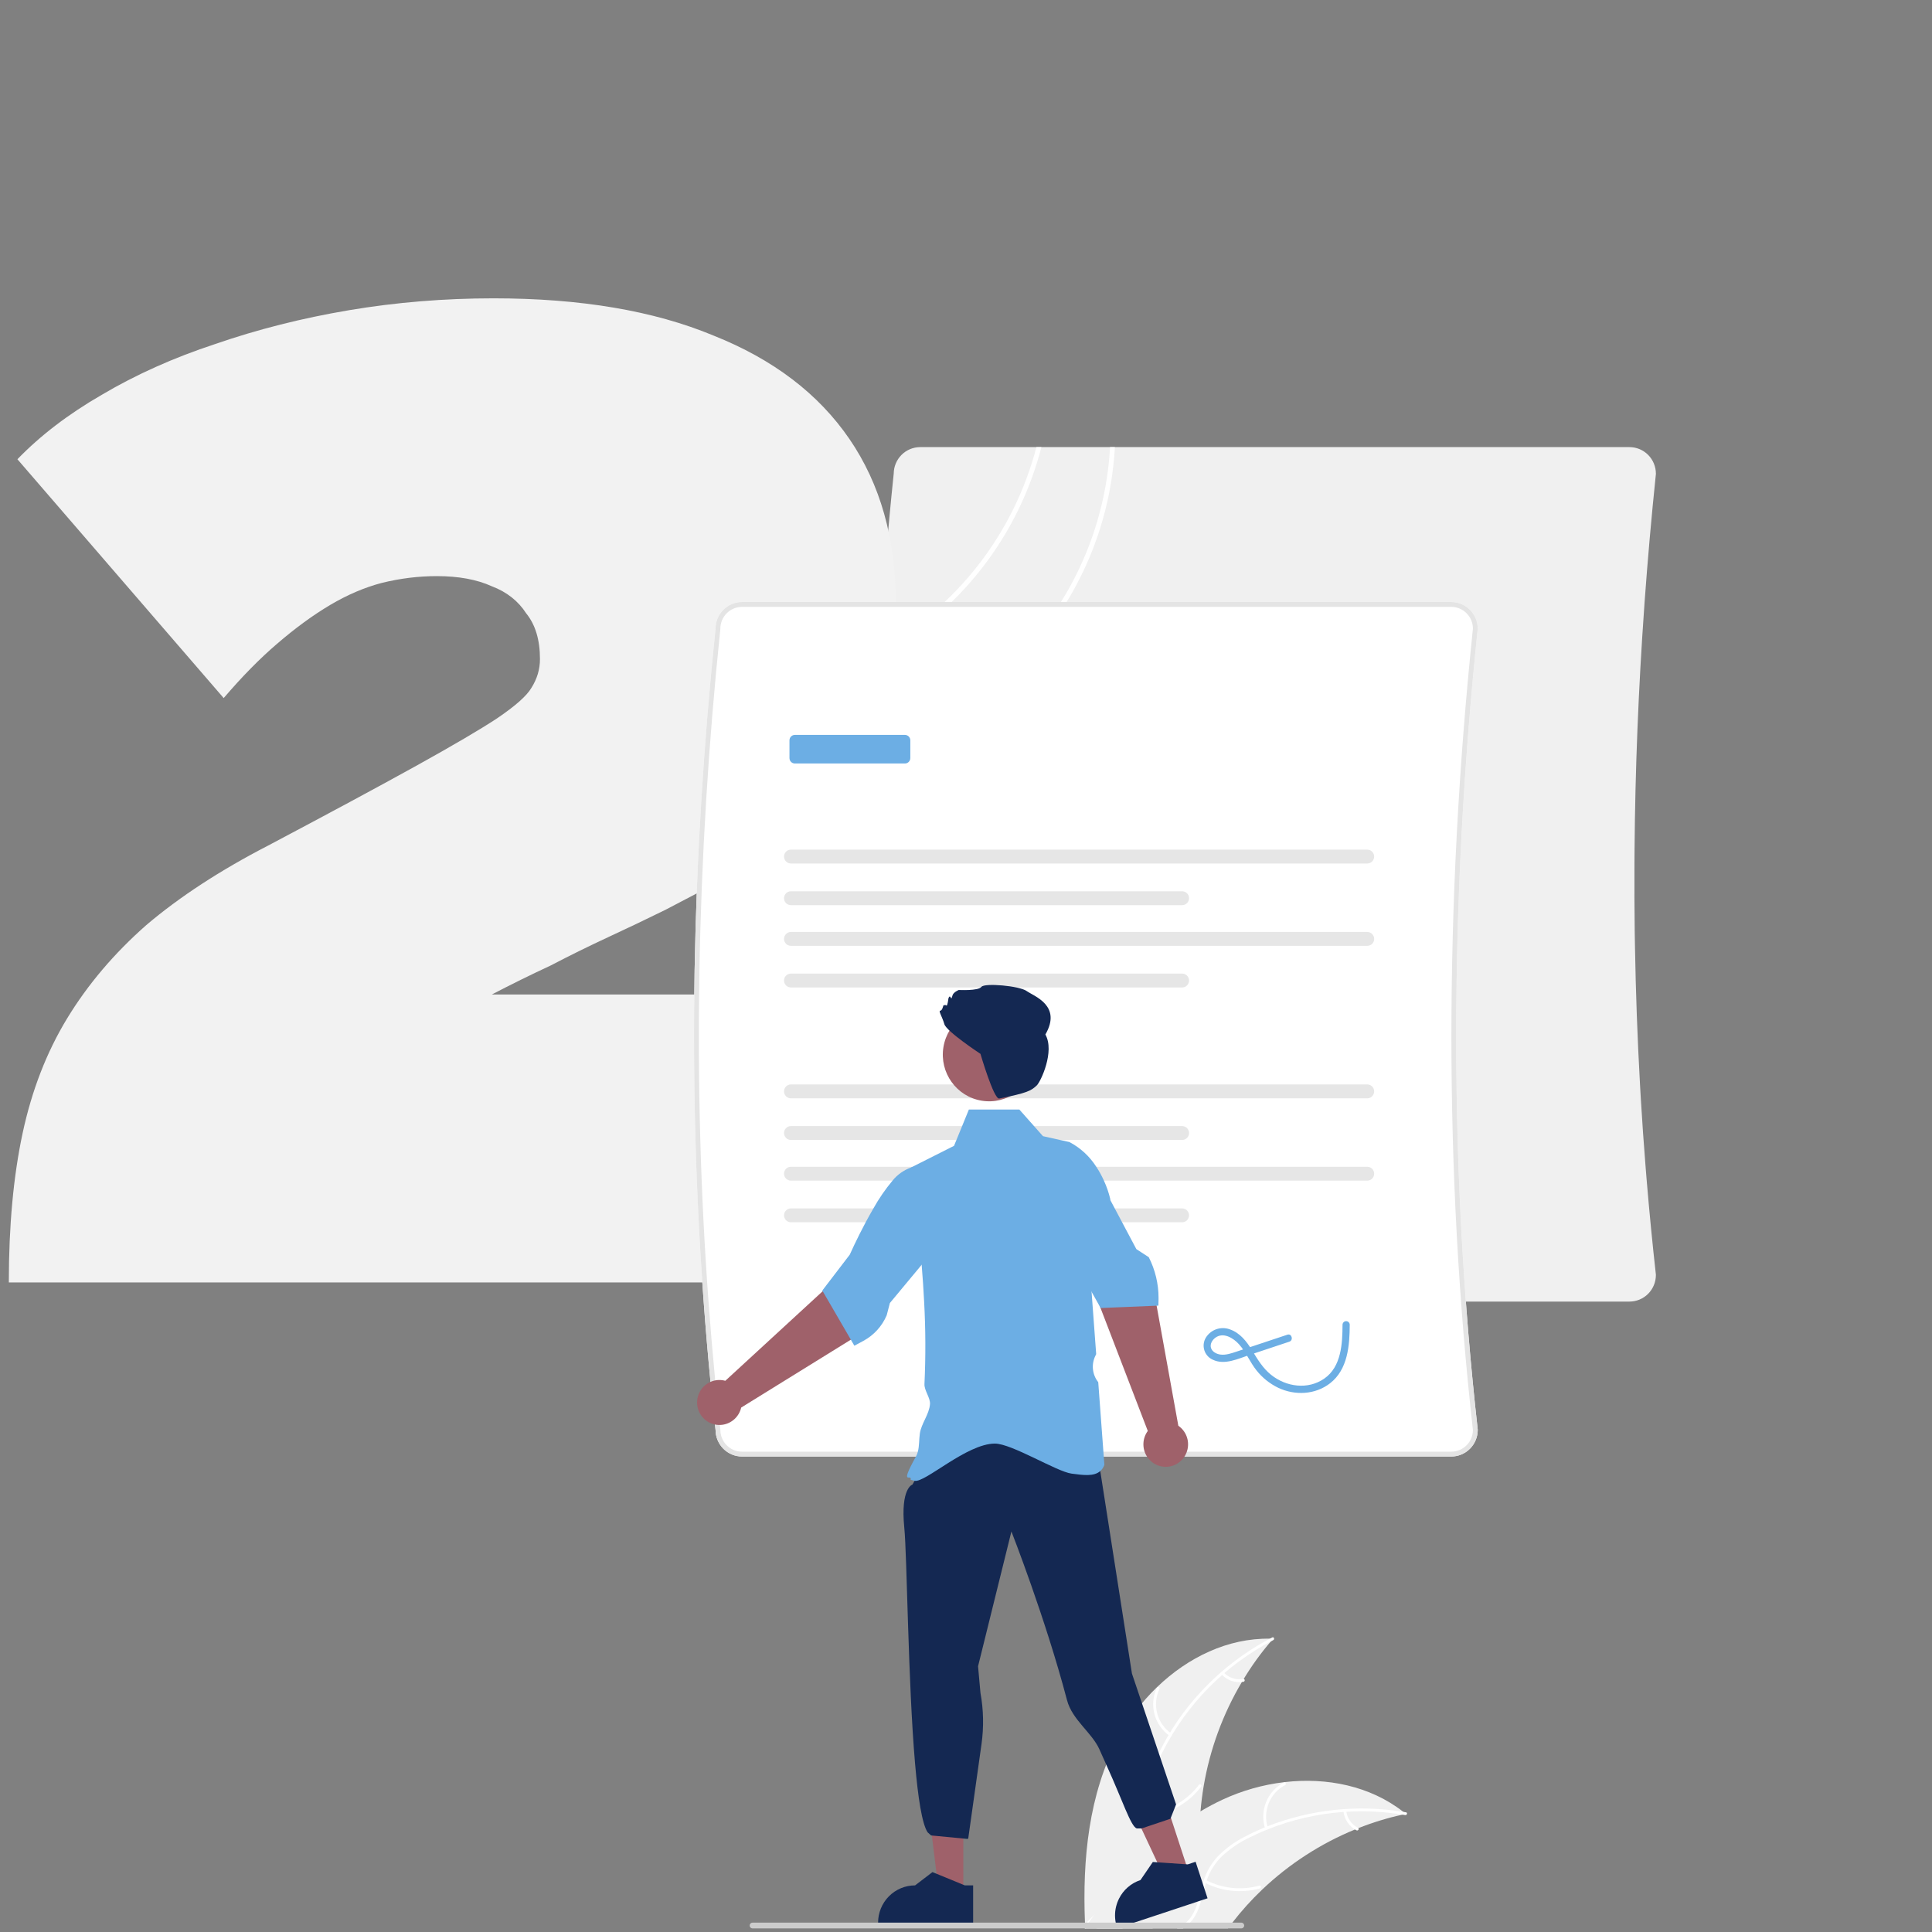 <svg width="146" height="146" viewBox="0 0 146 146" fill="none" xmlns="http://www.w3.org/2000/svg">
<rect x="0" y="0" width="146" height="146" fill="#808080" stroke="none"/>
<g clip-path="url(#clip0_349_164)">
<path d="M123.522 64.206C123.571 58.15 123.816 52.034 124.256 45.861C124.263 45.738 124.272 45.617 124.281 45.495C124.514 42.281 124.799 39.055 125.135 35.818V35.8C125.135 35.266 124.924 34.755 124.55 34.377C124.175 34 123.667 33.788 123.137 33.788H69.537C69.009 33.789 68.502 34 68.128 34.375C67.754 34.75 67.542 35.259 67.538 35.791C67.073 40.248 66.709 44.684 66.445 49.098C66.434 49.243 66.426 49.386 66.419 49.53C66.288 51.712 66.184 53.889 66.107 56.06C66.101 56.189 66.096 56.317 66.094 56.445C65.598 69.767 66.081 83.108 67.538 96.359C67.542 96.89 67.754 97.399 68.129 97.773C68.503 98.148 69.009 98.359 69.537 98.36H123.137C123.667 98.36 124.175 98.148 124.55 97.77C124.924 97.393 125.135 96.881 125.135 96.348V96.328C124.872 93.974 124.641 91.604 124.441 89.219C124.412 88.87 124.384 88.52 124.356 88.171C124.218 86.454 124.097 84.729 123.994 82.998C123.973 82.649 123.953 82.299 123.934 81.95C123.74 78.485 123.613 74.994 123.553 71.476C123.546 71.126 123.54 70.779 123.535 70.427C123.513 68.71 123.506 66.985 123.515 65.254C123.515 64.905 123.516 64.555 123.522 64.206Z" fill="#F0F0F0"/>
<path d="M83.887 33.788C83.601 38.904 81.734 43.801 78.545 47.795C75.357 51.789 71.008 54.679 66.107 56.06C66.101 56.189 66.096 56.317 66.094 56.445C71.097 55.059 75.54 52.127 78.798 48.061C82.056 43.996 83.963 39.003 84.251 33.788H83.887Z" fill="white"/>
<path d="M78.322 33.788C77.478 37.017 75.989 40.041 73.947 42.673C71.905 45.305 69.353 47.491 66.445 49.098C66.434 49.243 66.427 49.386 66.419 49.53C69.433 47.9 72.079 45.66 74.192 42.95C76.305 40.241 77.839 37.122 78.698 33.788H78.322Z" fill="white"/>
<path d="M0.667 96.913C0.667 92.646 1.013 88.892 1.706 85.649C2.399 82.406 3.524 79.505 5.083 76.945C6.642 74.385 8.634 72.038 11.059 69.905C13.57 67.772 16.644 65.766 20.281 63.889C24.957 61.414 28.681 59.409 31.452 57.873C34.224 56.337 36.259 55.142 37.558 54.289C38.943 53.35 39.809 52.582 40.156 51.985C40.589 51.302 40.805 50.577 40.805 49.809C40.805 48.358 40.459 47.206 39.766 46.353C39.16 45.414 38.294 44.732 37.168 44.305C36.042 43.793 34.657 43.537 33.011 43.537C31.626 43.537 30.24 43.708 28.855 44.049C27.555 44.39 26.256 44.945 24.957 45.713C23.659 46.481 22.316 47.462 20.931 48.657C19.632 49.766 18.29 51.132 16.904 52.753L1.316 34.705C3.048 32.913 5.17 31.292 7.681 29.841C10.279 28.305 13.137 27.025 16.254 26.001C19.459 24.892 22.836 24.038 26.386 23.441C29.937 22.844 33.574 22.545 37.298 22.545C43.879 22.545 49.422 23.484 53.925 25.361C58.428 27.153 61.848 29.756 64.187 33.169C66.525 36.582 67.694 40.721 67.694 45.585C67.694 48.23 67.347 50.62 66.655 52.753C65.962 54.801 65.009 56.636 63.797 58.257C62.584 59.878 61.156 61.372 59.51 62.737C57.952 64.102 56.263 65.382 54.444 66.577C53.145 67.26 51.76 67.985 50.288 68.753C48.902 69.436 47.473 70.118 46.001 70.801C44.529 71.484 43.057 72.209 41.584 72.977C40.112 73.66 38.64 74.385 37.168 75.153H69.123V96.913H0.667Z" fill="#F2F2F2"/>
<path d="M96.211 123.838C96.154 123.902 96.098 123.968 96.043 124.034C95.282 124.923 94.594 125.874 93.987 126.877C93.938 126.953 93.89 127.032 93.847 127.109C92.409 129.531 91.43 132.2 90.96 134.982C90.854 135.611 90.775 136.244 90.722 136.881C90.683 137.371 90.66 137.862 90.653 138.353C90.624 140.417 90.805 142.712 89.484 144.289C89.131 144.704 88.7 145.045 88.216 145.292C87.852 145.482 87.466 145.628 87.068 145.729H82.949C82.742 145.698 82.535 145.665 82.327 145.632C82.322 145.632 82.317 145.63 82.311 145.63L82.269 145.645L82.02 145.729L82.01 145.733V145.729C82.01 145.721 82.009 145.714 82.008 145.707C82.008 145.693 82.007 145.68 82.006 145.667V145.665C82.004 145.628 82.002 145.593 82.002 145.557L81.997 145.46C81.997 145.46 81.995 145.458 81.997 145.458C81.995 145.403 81.991 145.348 81.99 145.292C81.799 140.517 82.264 135.584 84.502 131.38C85.27 129.94 86.258 128.631 87.431 127.5C87.438 127.493 87.445 127.486 87.453 127.48C89.781 125.245 92.789 123.783 95.965 123.833C96.047 123.833 96.129 123.835 96.211 123.838Z" fill="#F0F0F0"/>
<path d="M96.22 123.942C92.623 125.8 89.699 128.753 87.863 132.379C87.454 133.153 87.169 133.987 87.018 134.85C86.898 135.696 87.005 136.558 87.328 137.348C87.614 138.091 87.993 138.817 88.095 139.616C88.141 140.027 88.101 140.442 87.976 140.835C87.852 141.229 87.646 141.591 87.373 141.899C86.712 142.683 85.81 143.182 84.912 143.639C83.914 144.146 82.87 144.657 82.177 145.574C82.093 145.685 81.927 145.548 82.01 145.437C83.216 143.841 85.338 143.493 86.784 142.196C87.458 141.591 87.956 140.777 87.9 139.84C87.85 139.02 87.461 138.271 87.165 137.522C86.838 136.756 86.703 135.921 86.771 135.091C86.878 134.223 87.131 133.379 87.519 132.597C88.365 130.821 89.482 129.189 90.831 127.763C92.362 126.126 94.159 124.765 96.145 123.739C96.268 123.675 96.342 123.879 96.22 123.942Z" fill="white"/>
<path d="M88.386 131.176C87.823 130.783 87.418 130.202 87.242 129.536C87.065 128.87 87.13 128.163 87.424 127.541C87.484 127.415 87.681 127.503 87.621 127.629C87.346 128.208 87.286 128.867 87.451 129.486C87.617 130.106 87.996 130.646 88.523 131.009C88.637 131.087 88.5 131.255 88.386 131.176Z" fill="white"/>
<path d="M87.133 136.99C88.513 136.752 89.752 135.998 90.603 134.881C90.688 134.77 90.854 134.908 90.77 135.018C89.881 136.18 88.59 136.961 87.154 137.206C87.018 137.229 86.997 137.014 87.133 136.99Z" fill="white"/>
<path d="M92.474 126.39C92.661 126.587 92.893 126.735 93.15 126.82C93.407 126.905 93.681 126.924 93.947 126.876C94.084 126.851 94.104 127.067 93.968 127.092C93.674 127.144 93.371 127.122 93.087 127.029C92.803 126.936 92.546 126.774 92.338 126.557C92.317 126.538 92.303 126.512 92.3 126.484C92.298 126.456 92.306 126.427 92.323 126.405C92.341 126.383 92.367 126.369 92.396 126.366C92.424 126.363 92.452 126.372 92.474 126.39Z" fill="white"/>
<path d="M106.242 137.074C106.158 137.093 106.075 137.111 105.989 137.131H105.988C104.849 137.38 103.732 137.722 102.648 138.152C102.564 138.185 102.481 138.218 102.397 138.253H102.396C99.811 139.312 97.444 140.842 95.411 142.767C95.404 142.774 95.397 142.78 95.389 142.787C95.385 142.793 95.38 142.797 95.375 142.802L95.366 142.811C94.559 143.58 93.812 144.409 93.129 145.291C93.129 145.293 93.127 145.295 93.126 145.297C93.016 145.44 92.906 145.582 92.797 145.729H82.02L82.009 145.732V145.729H81.964C81.964 145.727 81.966 145.725 81.968 145.723C81.968 145.721 81.969 145.721 81.969 145.72C81.982 145.701 81.995 145.683 82.006 145.666V145.665C82.008 145.659 82.012 145.654 82.017 145.65C82.028 145.632 82.04 145.617 82.049 145.601C82.122 145.498 82.193 145.394 82.266 145.291C82.384 145.121 82.504 144.951 82.625 144.783L82.626 144.782L82.626 144.782L82.626 144.781L82.627 144.781V144.779C82.629 144.777 82.629 144.776 82.631 144.774L82.635 144.77C84.133 142.681 85.82 140.698 87.751 139.037C87.809 138.986 87.867 138.935 87.929 138.887C88.804 138.142 89.738 137.471 90.722 136.881C91.26 136.56 91.814 136.267 92.384 135.999C93.856 135.316 95.425 134.871 97.034 134.678H97.037C97.041 134.678 97.045 134.676 97.05 134.676C97.055 134.676 97.059 134.675 97.063 134.675C100.262 134.301 103.542 134.958 106.051 136.923C106.117 136.974 106.178 137.023 106.242 137.074Z" fill="#F0F0F0"/>
<path d="M81.964 145.729H82.01V145.732L82.02 145.729H84.904C84.044 145.581 83.187 145.465 82.327 145.632C82.307 145.635 82.289 145.639 82.269 145.645C82.182 145.661 82.095 145.683 82.008 145.707C82.002 145.709 81.995 145.71 81.99 145.712C81.982 145.714 81.974 145.718 81.968 145.723C81.963 145.724 81.959 145.726 81.955 145.729H81.964Z" fill="white"/>
<path d="M106.189 137.164C106.122 137.153 106.057 137.141 105.989 137.131H105.988C104.586 136.901 103.163 136.829 101.745 136.916C101.674 136.919 101.601 136.925 101.529 136.928C99.561 137.066 97.626 137.51 95.793 138.244C95.791 138.244 95.791 138.244 95.791 138.245C95.771 138.253 95.751 138.26 95.733 138.267C95.306 138.441 94.884 138.631 94.472 138.836C93.683 139.206 92.956 139.699 92.319 140.296C91.809 140.803 91.422 141.422 91.19 142.105C91.167 142.175 91.143 142.242 91.121 142.312C91.105 142.367 91.089 142.423 91.072 142.478C90.858 143.245 90.725 144.053 90.329 144.754C90.219 144.949 90.085 145.13 89.93 145.292C89.769 145.46 89.588 145.606 89.392 145.729H88.934C89.184 145.62 89.417 145.472 89.622 145.292C89.782 145.153 89.922 144.992 90.038 144.814C90.489 144.13 90.627 143.296 90.838 142.519C90.872 142.392 90.909 142.27 90.949 142.147C91.159 141.476 91.51 140.859 91.979 140.338C92.583 139.71 93.289 139.19 94.067 138.8C94.557 138.54 95.061 138.305 95.578 138.094C95.646 138.064 95.713 138.039 95.78 138.013C99.046 136.734 102.592 136.357 106.051 136.923C106.118 136.932 106.184 136.945 106.251 136.956C106.387 136.98 106.326 137.188 106.189 137.164Z" fill="white"/>
<path d="M95.608 138.192C95.394 137.537 95.418 136.827 95.675 136.189C95.933 135.55 96.407 135.025 97.014 134.706C97.137 134.642 97.242 134.831 97.119 134.895C96.553 135.191 96.111 135.681 95.873 136.276C95.634 136.871 95.614 137.533 95.818 138.141C95.862 138.273 95.652 138.323 95.608 138.192Z" fill="white"/>
<path d="M91.131 142.074C92.375 142.72 93.815 142.869 95.164 142.493C95.297 142.456 95.348 142.667 95.214 142.704C93.81 143.093 92.312 142.934 91.019 142.259C90.896 142.195 91.009 142.01 91.131 142.074Z" fill="white"/>
<path d="M101.735 136.848C101.766 137.119 101.863 137.378 102.017 137.601C102.171 137.825 102.379 138.007 102.62 138.13C102.744 138.193 102.631 138.377 102.508 138.315C102.242 138.178 102.013 137.977 101.842 137.73C101.671 137.483 101.562 137.198 101.526 136.899C101.52 136.872 101.525 136.843 101.54 136.818C101.555 136.794 101.578 136.776 101.605 136.769C101.633 136.762 101.662 136.767 101.686 136.782C101.711 136.796 101.728 136.821 101.735 136.848Z" fill="white"/>
<path d="M111.671 47.507C111.671 46.974 111.46 46.462 111.085 46.085C110.711 45.708 110.202 45.495 109.672 45.495H56.073C55.544 45.496 55.038 45.707 54.664 46.082C54.289 46.458 54.077 46.966 54.074 47.498C52.264 64.871 51.965 81.936 53.176 98.36C53.324 100.393 53.496 102.415 53.692 104.426C53.798 105.504 53.91 106.578 54.029 107.649C54.043 107.788 54.058 107.927 54.074 108.066C54.078 108.598 54.29 109.106 54.664 109.481C55.038 109.856 55.545 110.067 56.073 110.068H109.672C110.202 110.067 110.711 109.855 111.085 109.478C111.46 109.101 111.671 108.589 111.671 108.055V108.035C109.503 88.687 109.503 68.33 111.671 47.526V47.507Z" fill="white"/>
<path d="M111.671 47.507C111.671 46.974 111.46 46.462 111.085 46.085C110.711 45.708 110.202 45.495 109.672 45.495H56.073C55.544 45.496 55.038 45.707 54.664 46.082C54.289 46.458 54.077 46.966 54.074 47.498C52.264 64.871 51.965 81.936 53.176 98.36C53.324 100.393 53.496 102.415 53.692 104.426C53.798 105.504 53.91 106.578 54.029 107.649C54.043 107.788 54.058 107.927 54.074 108.066C54.078 108.598 54.29 109.106 54.664 109.481C55.038 109.856 55.545 110.067 56.073 110.068H109.672C110.202 110.067 110.711 109.855 111.085 109.478C111.46 109.101 111.671 108.589 111.671 108.055V108.035C109.503 88.687 109.503 68.33 111.671 47.526V47.507ZM111.308 108.066C111.304 108.501 111.131 108.917 110.824 109.223C110.518 109.529 110.104 109.701 109.672 109.702H56.073C55.639 109.701 55.224 109.527 54.917 109.219C54.611 108.91 54.438 108.492 54.437 108.055V108.035C54.425 107.918 54.412 107.799 54.399 107.682C54.274 106.563 54.157 105.44 54.048 104.315C53.858 102.341 53.689 100.356 53.542 98.36C52.33 81.945 52.628 64.891 54.437 47.526V47.507C54.438 47.071 54.611 46.653 54.917 46.344C55.224 46.035 55.639 45.862 56.073 45.861H109.672C110.104 45.861 110.519 46.033 110.825 46.34C111.132 46.647 111.305 47.063 111.308 47.498C109.14 68.319 109.14 88.698 111.308 108.066Z" fill="#E4E4E4"/>
<path d="M59.767 64.206C59.629 64.206 59.497 64.262 59.4 64.36C59.303 64.458 59.248 64.592 59.248 64.73C59.248 64.869 59.303 65.002 59.4 65.101C59.497 65.199 59.629 65.254 59.767 65.255H103.325C103.463 65.254 103.595 65.199 103.692 65.101C103.79 65.002 103.844 64.869 103.844 64.73C103.844 64.592 103.79 64.458 103.692 64.36C103.595 64.262 103.463 64.206 103.325 64.206H59.767Z" fill="#E6E6E6"/>
<path d="M59.767 67.353C59.629 67.353 59.497 67.408 59.4 67.507C59.302 67.605 59.247 67.738 59.247 67.877C59.247 68.016 59.302 68.149 59.4 68.247C59.497 68.346 59.629 68.401 59.767 68.401H89.337C89.475 68.401 89.607 68.346 89.705 68.247C89.802 68.149 89.857 68.016 89.857 67.877C89.857 67.738 89.802 67.605 89.705 67.507C89.607 67.408 89.475 67.353 89.337 67.353H59.767Z" fill="#E6E6E6"/>
<path d="M59.767 70.428C59.629 70.428 59.497 70.483 59.4 70.582C59.302 70.68 59.247 70.813 59.247 70.952C59.247 71.091 59.302 71.224 59.4 71.323C59.497 71.421 59.629 71.476 59.767 71.476H103.325C103.463 71.476 103.595 71.421 103.693 71.323C103.79 71.224 103.845 71.091 103.845 70.952C103.845 70.813 103.79 70.68 103.693 70.582C103.595 70.483 103.463 70.428 103.325 70.428H59.767Z" fill="#E6E6E6"/>
<path d="M59.767 73.574C59.629 73.574 59.497 73.629 59.4 73.728C59.303 73.826 59.248 73.959 59.248 74.098C59.248 74.237 59.303 74.37 59.4 74.468C59.497 74.567 59.629 74.622 59.767 74.622H89.337C89.475 74.622 89.607 74.567 89.704 74.468C89.802 74.37 89.856 74.237 89.856 74.098C89.856 73.959 89.802 73.826 89.704 73.728C89.607 73.629 89.475 73.574 89.337 73.574H59.767Z" fill="#E6E6E6"/>
<path d="M59.767 81.95C59.629 81.951 59.497 82.006 59.4 82.104C59.303 82.203 59.248 82.336 59.248 82.475C59.248 82.613 59.303 82.746 59.4 82.845C59.497 82.943 59.629 82.999 59.767 82.999H103.325C103.463 82.999 103.595 82.943 103.692 82.845C103.79 82.746 103.844 82.613 103.844 82.475C103.844 82.336 103.79 82.203 103.692 82.104C103.595 82.006 103.463 81.951 103.325 81.95H59.767Z" fill="#E6E6E6"/>
<path d="M59.767 85.097C59.629 85.097 59.497 85.152 59.4 85.251C59.302 85.349 59.247 85.482 59.247 85.621C59.247 85.76 59.302 85.893 59.4 85.991C59.497 86.09 59.629 86.145 59.767 86.145H89.337C89.475 86.145 89.607 86.09 89.705 85.991C89.802 85.893 89.857 85.76 89.857 85.621C89.857 85.482 89.802 85.349 89.705 85.251C89.607 85.152 89.475 85.097 89.337 85.097H59.767Z" fill="#E6E6E6"/>
<path d="M59.767 88.171C59.629 88.172 59.497 88.227 59.4 88.325C59.302 88.424 59.247 88.557 59.247 88.696C59.247 88.835 59.302 88.968 59.4 89.066C59.497 89.164 59.629 89.22 59.767 89.22H103.325C103.463 89.22 103.595 89.164 103.693 89.066C103.79 88.968 103.845 88.835 103.845 88.696C103.845 88.557 103.79 88.424 103.693 88.325C103.595 88.227 103.463 88.172 103.325 88.171H59.767Z" fill="#E6E6E6"/>
<path d="M59.767 91.318C59.629 91.319 59.497 91.374 59.4 91.472C59.303 91.571 59.248 91.704 59.248 91.843C59.248 91.981 59.303 92.115 59.4 92.213C59.497 92.311 59.629 92.367 59.767 92.367H89.337C89.475 92.367 89.607 92.311 89.704 92.213C89.802 92.115 89.856 91.981 89.856 91.843C89.856 91.704 89.802 91.571 89.704 91.472C89.607 91.374 89.475 91.319 89.337 91.318H59.767Z" fill="#E6E6E6"/>
<path d="M97.287 100.862L94.739 101.71C94.314 101.851 93.89 101.993 93.465 102.134C93.072 102.264 92.646 102.419 92.225 102.363C91.934 102.325 91.602 102.156 91.511 101.855C91.426 101.569 91.608 101.271 91.828 101.102C92.436 100.636 93.205 101.111 93.636 101.593C94.163 102.183 94.461 102.944 94.955 103.562C95.395 104.116 95.953 104.563 96.588 104.871C97.849 105.47 99.387 105.407 100.512 104.533C101.855 103.49 101.992 101.682 101.999 100.104C101.997 100.033 101.967 99.966 101.916 99.916C101.866 99.867 101.798 99.839 101.727 99.839C101.656 99.839 101.588 99.867 101.537 99.916C101.487 99.966 101.457 100.033 101.454 100.104C101.448 101.534 101.367 103.286 100.072 104.181C98.832 105.038 97.202 104.811 96.06 103.898C95.424 103.389 95.033 102.725 94.615 102.038C94.207 101.368 93.701 100.718 92.933 100.457C92.604 100.336 92.244 100.334 91.913 100.45C91.583 100.567 91.302 100.794 91.119 101.095C91.035 101.236 90.982 101.395 90.964 101.558C90.946 101.722 90.963 101.888 91.013 102.045C91.064 102.202 91.147 102.346 91.257 102.468C91.367 102.591 91.502 102.688 91.652 102.753C92.542 103.18 93.56 102.68 94.417 102.395L97.432 101.391C97.764 101.281 97.622 100.751 97.287 100.862Z" fill="#6CAEE4"/>
<path d="M89.736 141.197L87.949 141.79L84.828 135.133L87.465 134.258L89.736 141.197Z" fill="#9F616A"/>
<path d="M91.01 142.708L90.889 142.337L90.569 141.358L90.351 140.692L89.755 140.89L89.632 140.881L87.994 140.769L87.776 140.755L87.453 140.733L87.119 140.709L86.185 142.075H86.183C85.834 142.19 85.511 142.373 85.233 142.614C84.954 142.855 84.727 143.15 84.562 143.48C84.542 143.52 84.524 143.561 84.506 143.601C84.461 143.699 84.423 143.801 84.391 143.905C84.25 144.353 84.224 144.83 84.315 145.291C84.339 145.405 84.368 145.518 84.404 145.63L84.41 145.648L84.431 145.715L84.562 145.672L85.71 145.291L89.733 143.958L90.531 143.692L90.776 143.61H90.778L91.254 143.453L91.01 142.708Z" fill="#142852"/>
<path d="M72.798 142.762L70.917 142.762L70.022 135.457L72.799 135.457L72.798 142.762Z" fill="#9F616A"/>
<path d="M69.788 110.736L68.954 112.188C68.954 112.188 68.037 112.44 68.337 115.448C68.548 117.571 68.617 127.08 69.149 133.257C69.371 135.828 69.673 137.822 70.099 138.466L70.361 138.703L73.099 138.966L73.168 138.942L74.173 131.794C74.353 130.511 74.326 129.207 74.093 127.932L73.911 125.92L76.432 115.732C76.432 115.732 78.999 122.261 80.634 128.481C81.028 129.978 82.523 130.93 83.09 132.215C83.28 132.645 83.466 133.062 83.648 133.463C84.847 136.098 85.448 138.016 85.903 138.176H86.266L88.447 137.444L88.876 136.359L85.54 126.469L83.042 110.5C78.282 107.924 73.817 107.637 69.788 110.736Z" fill="#142852"/>
<path d="M83.423 89.22C83.259 88.856 83.065 88.505 82.845 88.172C82.342 87.382 81.642 86.738 80.816 86.304L80.1 86.145L78.817 85.86L78.141 85.097L77.033 83.848H73.217L72.707 85.097L72.278 86.145L72.094 86.591L68.828 88.236C68.826 88.236 68.826 88.236 68.824 88.238C68.868 88.567 68.91 88.894 68.953 89.22C69.046 89.928 69.133 90.627 69.215 91.318C69.256 91.669 69.296 92.019 69.334 92.367C69.456 93.457 69.561 94.528 69.649 95.58C69.727 96.521 69.789 97.448 69.836 98.361C69.95 100.435 69.958 102.514 69.861 104.589C69.836 105.078 70.317 105.634 70.279 106.111C70.216 106.891 69.618 107.582 69.513 108.327C69.447 108.784 69.476 109.271 69.362 109.702C69.33 109.829 69.282 109.95 69.22 110.064C69.22 110.066 69.218 110.066 69.218 110.068C67.91 112.42 68.936 111.297 68.815 111.826L68.873 111.841C68.9 111.848 68.984 111.87 69.118 111.901C69.887 112.086 73.055 109.091 75.183 109.091C76.46 109.091 79.842 111.206 80.974 111.36C81.87 111.48 82.669 111.59 83.145 111.167C83.283 111.044 83.389 110.888 83.452 110.714L83.457 110.697L83.456 110.681L83.41 110.068L83.383 109.702L82.994 104.452C82.777 104.181 82.64 103.854 82.598 103.509C82.556 103.163 82.612 102.812 82.758 102.497L82.838 102.327L82.544 98.361L82.489 97.62L82.469 97.369V97.368L82.327 95.452L82.669 94.406V94.404L83.334 92.367L83.676 91.318L83.89 90.66L83.904 90.616C83.79 90.136 83.629 89.668 83.423 89.22Z" fill="#6CAEE4"/>
<path d="M86.738 108.136L83.075 98.605L81.374 95.125L84.645 93.305L87.28 97.979L89.046 107.744C89.324 107.935 89.539 108.205 89.663 108.52C89.787 108.835 89.815 109.18 89.743 109.511C89.671 109.842 89.502 110.144 89.258 110.378C89.014 110.611 88.707 110.766 88.375 110.823C88.043 110.879 87.702 110.834 87.395 110.694C87.089 110.554 86.831 110.324 86.655 110.036C86.479 109.747 86.393 109.411 86.408 109.073C86.422 108.734 86.537 108.408 86.738 108.136Z" fill="#9F616A"/>
<path d="M86.812 95.006L85.874 94.395L84.797 92.366L84.241 91.318L83.89 90.659L83.741 90.378L82.057 89.22L80.919 88.437L79.993 89.22L79.551 89.593L79.984 91.318L80.245 92.366L80.816 94.64L82.489 97.62L82.905 98.361L83.143 98.787L83.145 98.791L83.178 98.847L87.406 98.67L87.538 98.664L87.546 98.361L87.549 98.251C87.551 98.196 87.551 98.141 87.551 98.086C87.551 97.015 87.297 95.959 86.812 95.006Z" fill="#6CAEE4"/>
<path d="M54.811 104.345L62.304 97.452L64.908 94.593L67.779 97.002L64.409 101.17L56.011 106.369C55.935 106.699 55.762 106.999 55.516 107.229C55.269 107.46 54.96 107.611 54.627 107.664C54.295 107.716 53.954 107.667 53.65 107.523C53.345 107.379 53.09 107.147 52.917 106.856C52.745 106.565 52.662 106.229 52.681 105.891C52.7 105.552 52.819 105.227 53.022 104.957C53.226 104.687 53.505 104.485 53.823 104.376C54.142 104.267 54.486 104.256 54.811 104.345Z" fill="#9F616A"/>
<path d="M70.279 92.366L70.265 91.318L70.237 89.22L70.227 88.406L70.196 88.384C70.026 88.272 69.835 88.199 69.634 88.171C69.458 88.142 69.278 88.142 69.102 88.171C69.009 88.186 68.917 88.207 68.828 88.236C68.826 88.236 68.826 88.236 68.824 88.237C68.285 88.432 67.81 88.771 67.448 89.218L67.447 89.22C66.902 89.872 66.419 90.575 66.004 91.318C65.799 91.669 65.603 92.024 65.419 92.366C64.725 93.666 64.225 94.793 64.216 94.814L62.141 97.526L62.17 97.576L62.626 98.36L64.298 101.238L64.563 101.695L65.241 101.331C66.031 100.907 66.654 100.224 67.007 99.396L67.249 98.466L67.338 98.36L69.649 95.58L70.31 94.782L70.279 92.366Z" fill="#6CAEE4"/>
<path d="M78.198 80.267C78.508 78.348 77.213 76.539 75.306 76.227C73.399 75.916 71.603 77.219 71.293 79.139C70.984 81.059 72.279 82.868 74.186 83.179C76.092 83.491 77.889 82.187 78.198 80.267Z" fill="#9F616A"/>
<path d="M71.365 77.395C71.209 76.847 70.898 76.377 71.054 76.377C71.209 76.377 71.287 75.986 71.287 75.986C71.287 75.986 71.442 75.908 71.52 75.986C71.598 76.064 71.675 75.439 71.675 75.439C71.675 75.439 71.753 75.204 71.831 75.36C71.909 75.517 71.909 75.439 71.986 75.204C72.064 74.969 72.453 74.812 72.453 74.812C72.453 74.812 73.93 74.891 74.163 74.578C74.396 74.265 77.039 74.499 77.583 74.891C78.127 75.282 80.271 75.981 78.999 78.177C79.725 79.457 78.641 81.741 78.36 82.012C77.917 82.44 77.61 82.595 75.512 83.015C75.102 83.097 74.093 79.64 74.093 79.64C74.093 79.64 71.52 77.943 71.365 77.395Z" fill="#142852"/>
<path d="M72.912 142.477L72.799 142.431L70.775 141.6L70.465 141.474L69.153 142.477H69.151C68.41 142.477 67.699 142.774 67.175 143.302C66.651 143.83 66.357 144.546 66.356 145.292V145.383H73.539V142.477H72.912Z" fill="#142852"/>
<path d="M94.023 145.509C94.023 145.538 94.018 145.566 94.007 145.593C93.996 145.619 93.98 145.644 93.96 145.664C93.94 145.684 93.916 145.701 93.89 145.712C93.864 145.723 93.835 145.729 93.807 145.729H56.868C56.811 145.729 56.756 145.706 56.715 145.665C56.674 145.624 56.651 145.568 56.651 145.51C56.651 145.452 56.674 145.397 56.715 145.356C56.756 145.315 56.811 145.292 56.868 145.292H93.807C93.864 145.292 93.919 145.315 93.96 145.355C94 145.396 94.023 145.451 94.023 145.509Z" fill="#CCCCCC"/>
<path d="M68.386 57.697H60.066C59.958 57.696 59.855 57.653 59.779 57.577C59.703 57.5 59.66 57.396 59.66 57.287V55.945C59.66 55.837 59.703 55.733 59.779 55.656C59.855 55.579 59.958 55.536 60.066 55.536H68.386C68.493 55.536 68.597 55.579 68.673 55.656C68.749 55.733 68.792 55.837 68.792 55.945V57.287C68.792 57.396 68.749 57.5 68.673 57.577C68.597 57.653 68.493 57.696 68.386 57.697Z" fill="#6CAEE4"/>
</g>
<defs>
<clipPath id="clip0_349_164">
<rect width="145" height="145" fill="white" transform="translate(0.667 0.881)"/>
</clipPath>
</defs>
</svg>
